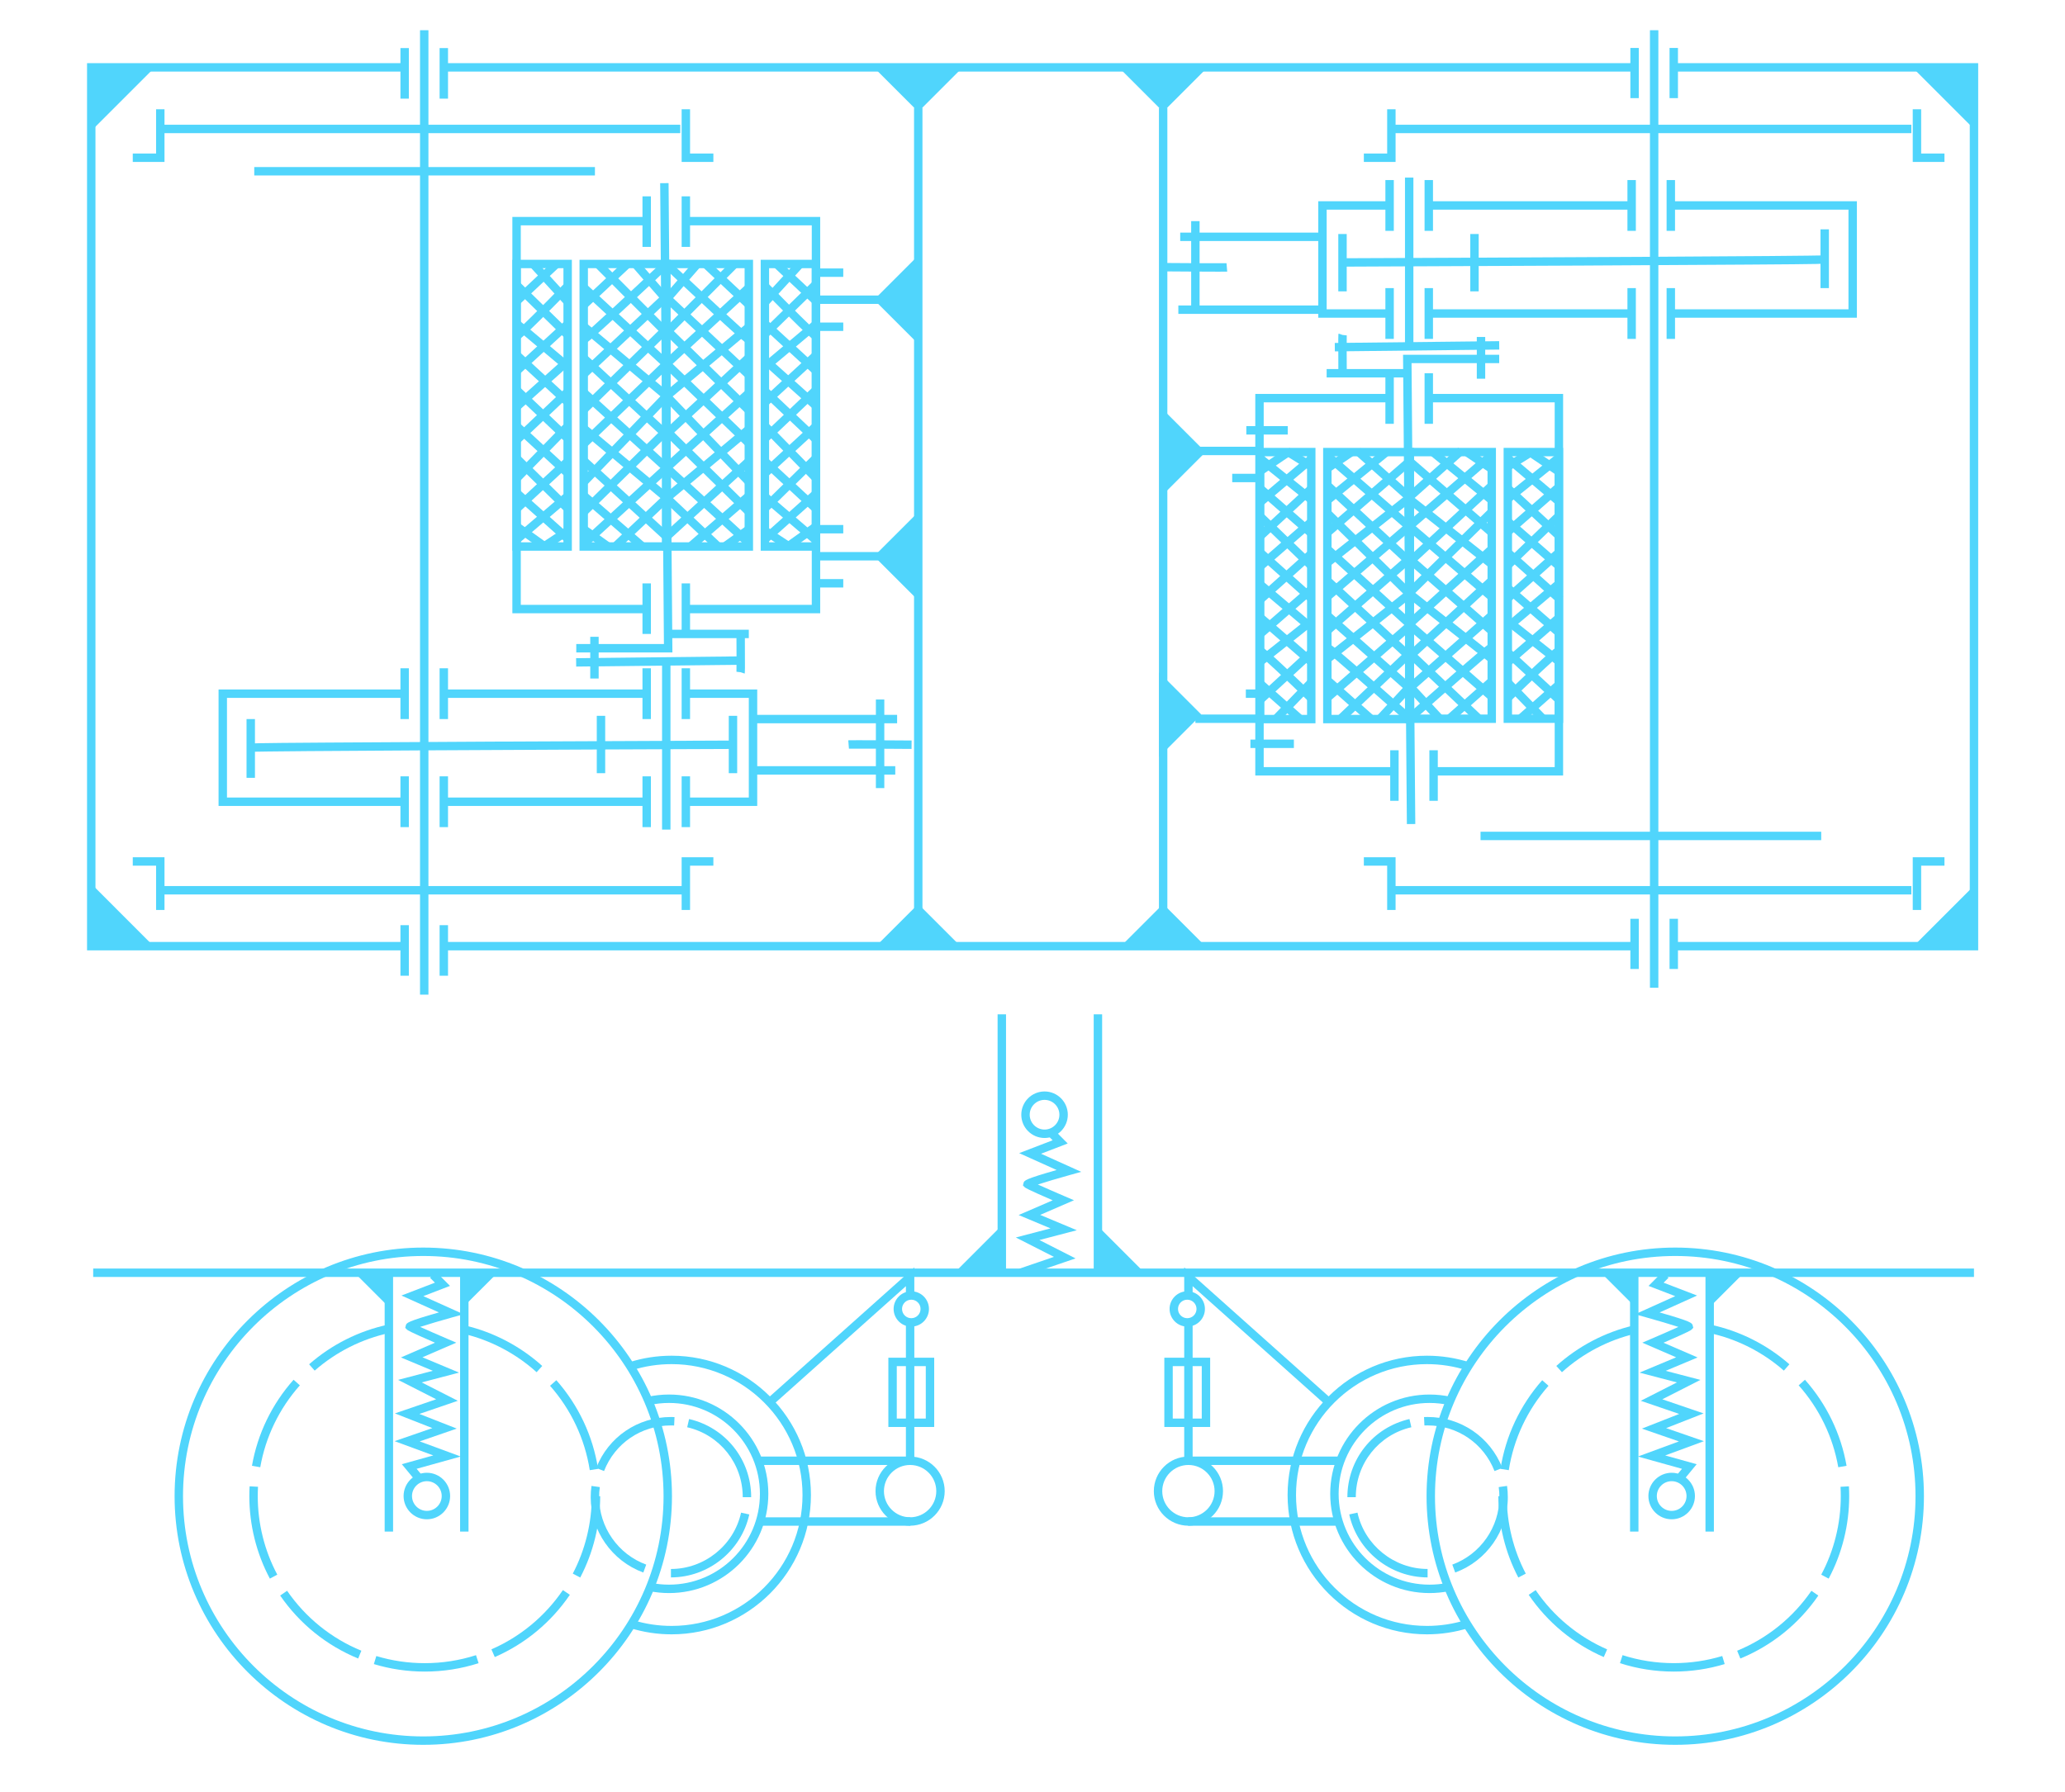 <?xml version="1.0" encoding="utf-8"?>
<!-- Generator: Adobe Illustrator 26.0.1, SVG Export Plug-In . SVG Version: 6.00 Build 0)  -->
<svg version="1.1" id="图层_1" xmlns="http://www.w3.org/2000/svg" xmlns:xlink="http://www.w3.org/1999/xlink" x="0px" y="0px"
	 viewBox="0 0 981.66 851.97" style="enable-background:new 0 0 981.66 851.97;" xml:space="preserve">
<style type="text/css">
	.st0{fill:#50D5FC;}
	.st1{fill:#50D5FC;stroke:#000000;stroke-width:4;stroke-miterlimit:10;}
</style>
<g>
	<g>
		<g>
			<rect x="190.36" y="22.86" class="st0" width="4" height="24.04"/>
		</g>
		<g>
			<rect x="199.67" y="14.37" class="st0" width="4" height="458.57"/>
		</g>
		<g>
			<rect x="208.98" y="22.86" class="st0" width="4" height="24.04"/>
		</g>
		<g>
			<rect x="190.36" y="439.91" class="st0" width="4" height="24.04"/>
		</g>
		<g>
			<rect x="208.98" y="439.91" class="st0" width="4" height="24.04"/>
		</g>
	</g>
	<g>
		<g>
			<rect x="77.3" y="59.31" class="st0" width="246.08" height="4"/>
		</g>
		<g>
			<polygon class="st0" points="78.2,77 63.12,77 63.12,73 74.2,73 74.2,51.95 78.2,51.95 			"/>
		</g>
		<g>
			<polygon class="st0" points="339.12,77 324.04,77 324.04,51.95 328.04,51.95 328.04,73 339.12,73 			"/>
		</g>
	</g>
	<g>
		<g>
			<rect x="77.3" y="421.31" class="st0" width="247.91" height="4"/>
		</g>
		<g>
			<polygon class="st0" points="78.2,432.68 74.2,432.68 74.2,411.62 63.12,411.62 63.12,407.62 78.2,407.62 			"/>
		</g>
		<g>
			<polygon class="st0" points="328.04,432.68 324.04,432.68 324.04,407.62 339.12,407.62 339.12,411.62 328.04,411.62 			"/>
		</g>
	</g>
	<g>
		<g>
			<polygon class="st0" points="72.81,32.8 44.3,32.8 44.3,61.31 			"/>
		</g>
		<g>
			<polygon class="st0" points="416.35,32.99 436.52,53.15 456.68,32.99 			"/>
		</g>
		<g>
			<polygon class="st0" points="435.67,122.34 415.5,142.51 435.67,162.67 			"/>
		</g>
		<g>
			<polygon class="st0" points="435.67,244.33 415.5,264.49 435.67,284.65 			"/>
		</g>
		<g>
			<polygon class="st0" points="416.35,449.99 436.52,429.83 456.68,449.99 			"/>
		</g>
		<g>
			<polygon class="st0" points="909.87,32.8 938.39,32.8 938.39,61.31 			"/>
		</g>
		<g>
			<polygon class="st0" points="72.81,449.67 44.3,449.67 44.3,421.15 			"/>
		</g>
		<g>
			<polygon class="st0" points="909.87,449.67 938.39,449.67 938.39,421.15 			"/>
		</g>
		<g>
			<g>
				<rect x="210.98" y="447.89" class="st0" width="566.06" height="4"/>
			</g>
			<g>
				<rect x="210.98" y="30.03" class="st0" width="566.06" height="4"/>
			</g>
			<g>
				<polygon class="st0" points="192.36,451.89 41.38,451.89 41.38,30.03 192.36,30.03 192.36,34.03 45.38,34.03 45.38,447.89 
					192.36,447.89 				"/>
			</g>
			<g>
				<polygon class="st0" points="940.39,451.89 795.67,451.89 795.67,447.89 936.39,447.89 936.39,34.03 795.67,34.03 795.67,30.03 
					940.39,30.03 				"/>
			</g>
		</g>
		<g>
			<g>
				<rect x="775.04" y="22.8" class="st0" width="4" height="23.86"/>
			</g>
			<g>
				<rect x="784.35" y="14.37" class="st0" width="4" height="455.3"/>
			</g>
			<g>
				<rect x="793.67" y="22.8" class="st0" width="4" height="23.86"/>
			</g>
			<g>
				<rect x="775.04" y="436.88" class="st0" width="4" height="23.86"/>
			</g>
			<g>
				<rect x="793.67" y="436.88" class="st0" width="4" height="23.86"/>
			</g>
		</g>
		<g>
			<g>
				<rect x="662.54" y="59.31" class="st0" width="246.08" height="4"/>
			</g>
			<g>
				<polygon class="st0" points="663.43,77 648.35,77 648.35,73 659.43,73 659.43,51.95 663.43,51.95 				"/>
			</g>
			<g>
				<polygon class="st0" points="924.36,77 909.28,77 909.28,51.95 913.28,51.95 913.28,73 924.36,73 				"/>
			</g>
		</g>
		<g>
			<g>
				<rect x="662.54" y="421.31" class="st0" width="246.08" height="4"/>
			</g>
			<g>
				<polygon class="st0" points="663.43,432.68 659.43,432.68 659.43,411.62 648.35,411.62 648.35,407.62 663.43,407.62 				"/>
			</g>
			<g>
				<polygon class="st0" points="913.28,432.68 909.28,432.68 909.28,407.62 924.36,407.62 924.36,411.62 913.28,411.62 				"/>
			</g>
		</g>
		<g>
			<rect x="416.38" y="332.61" class="st0" width="4" height="42.12"/>
		</g>
		<g>
			<line class="st0" x1="436.52" y1="51.23" x2="436.52" y2="432.48"/>
			<rect x="434.52" y="51.23" class="st0" width="4" height="381.26"/>
		</g>
		<g>
			<polygon class="st0" points="532.78,32.99 552.94,53.15 573.1,32.99 			"/>
		</g>
		<g>
			<polygon class="st0" points="552.94,194.79 573.1,214.96 552.94,235.12 			"/>
		</g>
		<g>
			<polygon class="st0" points="550.97,319.64 571.13,339.8 550.97,359.97 			"/>
		</g>
		<g>
			<polygon class="st0" points="532.78,449.99 552.94,429.83 573.1,449.99 			"/>
		</g>
		<g>
			<line class="st0" x1="552.94" y1="51.23" x2="552.94" y2="432.48"/>
			<rect x="550.94" y="51.23" class="st0" width="4" height="381.26"/>
		</g>
		<g>
			<g>
				<rect x="305.42" y="93.36" class="st0" width="4" height="24.03"/>
			</g>
			<g>
				<rect x="324.04" y="93.36" class="st0" width="4" height="24.03"/>
			</g>
			<g>
				<rect x="305.42" y="277.4" class="st0" width="4" height="24.03"/>
			</g>
			<g>
				<rect x="324.04" y="277.4" class="st0" width="4" height="24.03"/>
			</g>
			<g>
				<rect x="190.36" y="369.14" class="st0" width="4" height="24.15"/>
			</g>
			<g>
				<rect x="208.98" y="369.14" class="st0" width="4" height="24.15"/>
			</g>
			<g>
				<rect x="190.36" y="317.76" class="st0" width="4" height="24.15"/>
			</g>
			<g>
				<rect x="208.98" y="317.76" class="st0" width="4" height="24.15"/>
			</g>
			<g>
				<rect x="305.42" y="369.14" class="st0" width="4" height="24.15"/>
			</g>
			<g>
				<rect x="324.04" y="369.14" class="st0" width="4" height="24.15"/>
			</g>
			<g>
				<rect x="305.42" y="317.76" class="st0" width="4" height="24.15"/>
			</g>
			<g>
				<rect x="324.04" y="317.76" class="st0" width="4" height="24.15"/>
			</g>
			<g>
				<rect x="120.87" y="79.43" class="st0" width="161.95" height="4"/>
			</g>
			<g>
				<g>
					<rect x="210.98" y="379.22" class="st0" width="96.44" height="4"/>
				</g>
				<g>
					<rect x="210.98" y="327.84" class="st0" width="96.44" height="4"/>
				</g>
				<g>
					<polygon class="st0" points="359.97,383.22 326.04,383.22 326.04,379.22 355.97,379.22 355.97,331.84 326.04,331.84 
						326.04,327.84 359.97,327.84 					"/>
				</g>
				<g>
					<polygon class="st0" points="192.36,383.22 103.9,383.22 103.9,327.84 192.36,327.84 192.36,331.84 107.9,331.84 107.9,379.22 
						192.36,379.22 					"/>
				</g>
			</g>
			<g>
				<path class="st0" d="M119.5,357.5l-0.18-1.83l-1.35-1.71c0.77-0.61,0.77-0.61,37.33-0.87c19.04-0.14,45.54-0.29,78.77-0.46
					c57.23-0.29,114.37-0.51,114.37-0.51l0.02,4C271.06,356.41,123.62,357.09,119.5,357.5z"/>
			</g>
			<g>
				<rect x="117.2" y="341.91" class="st0" width="4" height="27.94"/>
			</g>
			<g>
				<rect x="283.7" y="340.37" class="st0" width="4" height="27.27"/>
			</g>
			<g>
				<rect x="346.44" y="340.37" class="st0" width="4" height="27.27"/>
			</g>
			<g>
				<rect x="357.97" y="339.91" class="st0" width="68.5" height="4"/>
			</g>
			<g>
				<rect x="357.97" y="364.31" class="st0" width="67.62" height="4"/>
			</g>
			<g>
				<path class="st0" d="M433.33,356.11c-11.33-0.09-28.6-0.19-29.76-0.12l-0.32-3.99c1.35-0.11,25.32,0.07,30.11,0.1L433.33,356.11
					z"/>
			</g>
			<g>
				<g>
					<polygon class="st0" points="389.9,291.6 326.04,291.6 326.04,287.6 385.9,287.6 385.9,107.15 326.04,107.15 326.04,103.15 
						389.9,103.15 					"/>
				</g>
				<g>
					<polygon class="st0" points="307.42,291.6 243.57,291.6 243.57,103.15 307.42,103.15 307.42,107.15 247.57,107.15 
						247.57,287.6 307.42,287.6 					"/>
				</g>
			</g>
			<g>
				<rect x="387.9" y="127.65" class="st0" width="12.97" height="4"/>
			</g>
			<g>
				<rect x="387.9" y="153.36" class="st0" width="12.97" height="4"/>
			</g>
			<g>
				<rect x="387.9" y="140.51" class="st0" width="30.48" height="4"/>
			</g>
			<g>
				<rect x="387.9" y="249.63" class="st0" width="12.97" height="4"/>
			</g>
			<g>
				<rect x="387.9" y="275.35" class="st0" width="12.97" height="4"/>
			</g>
			<g>
				<rect x="387.9" y="262.49" class="st0" width="30.48" height="4"/>
			</g>
			<g>
				<g>
					<path class="st0" d="M271.85,261.86h-28.28V123.52h28.28V261.86z M247.57,257.86h20.28V127.52h-20.28V257.86z"/>
				</g>
				<g>
					<path class="st0" d="M318.73,261.86h-43.24V123.52h43.24V261.86z M279.49,257.86h35.24V127.52h-35.24V257.86z"/>
				</g>
				<g>
					
						<rect x="242.26" y="132.29" transform="matrix(0.729 -0.684 0.684 0.729 -22.794 211.005)" class="st0" width="25.62" height="4"/>
				</g>
				<g>
					<path class="st0" d="M246.63,161.52l-1.79-3.58l-0.05,0.03c1.62-0.99,13.38-12.75,23.62-23.31l2.87,2.79
						C264.63,144.3,248.91,160.38,246.63,161.52z"/>
				</g>
				<g>
					
						<rect x="241.41" y="163.1" transform="matrix(0.736 -0.677 0.677 0.736 -43.695 218.196)" class="st0" width="32.76" height="4"/>
				</g>
				<g>
					
						<rect x="241.14" y="180.5" transform="matrix(0.745 -0.667 0.667 0.745 -56.034 218.547)" class="st0" width="32.9" height="4"/>
				</g>
				<g>
					
						<rect x="241.18" y="195.58" transform="matrix(0.726 -0.688 0.688 0.726 -65.225 231.58)" class="st0" width="33.23" height="4"/>
				</g>
				<g>
					
						<rect x="240.54" y="212.89" transform="matrix(0.699 -0.715 0.715 0.699 -76.069 249.148)" class="st0" width="34.5" height="4"/>
				</g>
				<g>
					
						<rect x="241.35" y="228.36" transform="matrix(0.734 -0.68 0.68 0.734 -87.87 236.631)" class="st0" width="32.88" height="4"/>
				</g>
				<g>
					
						<rect x="241.93" y="244.33" transform="matrix(0.76 -0.649 0.649 0.76 -98.216 226.467)" class="st0" width="31.71" height="4"/>
				</g>
				<g>
					
						<rect x="257.43" y="254.15" transform="matrix(0.836 -0.549 0.549 0.836 -97.238 187.021)" class="st0" width="13.53" height="4"/>
				</g>
				<g>
					
						<rect x="259.59" y="122.31" transform="matrix(0.738 -0.675 0.675 0.738 -22.27 211.733)" class="st0" width="4" height="24.48"/>
				</g>
				<g>
					
						<rect x="255.71" y="130.29" transform="matrix(0.699 -0.715 0.715 0.699 -27.695 228.748)" class="st0" width="4" height="33.93"/>
				</g>
				<g>
					
						<rect x="255.71" y="148.35" transform="matrix(0.643 -0.766 0.766 0.643 -33.788 255.887)" class="st0" width="4" height="31.71"/>
				</g>
				<g>
					
						<rect x="255.6" y="163.27" transform="matrix(0.678 -0.735 0.735 0.678 -49.349 247.177)" class="st0" width="4" height="33.34"/>
				</g>
				<g>
					
						<rect x="255.6" y="180.01" transform="matrix(0.689 -0.725 0.725 0.689 -62.583 248.008)" class="st0" width="4" height="33.79"/>
				</g>
				<g>
					
						<rect x="255.71" y="197.24" transform="matrix(0.678 -0.735 0.735 0.678 -74.138 258.261)" class="st0" width="4" height="33.02"/>
				</g>
				<g>
					
						<rect x="255.6" y="212.5" transform="matrix(0.701 -0.713 0.713 0.701 -86.773 252.368)" class="st0" width="4" height="34.35"/>
				</g>
				<g>
					
						<rect x="255.6" y="228.79" transform="matrix(0.667 -0.745 0.745 0.667 -96.943 273.452)" class="st0" width="4" height="32.89"/>
				</g>
				<g>
					
						<rect x="250.39" y="247.04" transform="matrix(0.581 -0.814 0.814 0.581 -101.908 312.388)" class="st0" width="4" height="16.22"/>
				</g>
				<g>
					
						<rect x="274.11" y="133.04" transform="matrix(0.729 -0.684 0.684 0.729 -14.382 233.765)" class="st0" width="27.83" height="4"/>
				</g>
				<g>
					<path class="st0" d="M278.77,163.03l-1.79-3.58l-0.07,0.04c2.08-1.31,24.69-22.43,38.45-35.43l2.75,2.91
						C307.03,137.44,281.01,161.91,278.77,163.03z"/>
				</g>
				<g>
					
						<rect x="270.67" y="157.48" transform="matrix(0.729 -0.684 0.684 0.729 -28.653 246.517)" class="st0" width="53.27" height="4"/>
				</g>
				<g>
					
						<rect x="269.86" y="174.27" transform="matrix(0.715 -0.699 0.699 0.715 -38.725 257.466)" class="st0" width="53.61" height="4"/>
				</g>
				<g>
					
						<rect x="270.31" y="189.78" transform="matrix(0.72 -0.694 0.694 0.72 -49.814 260.178)" class="st0" width="54" height="4"/>
				</g>
				<g>
					
						<rect x="269.27" y="206.52" transform="matrix(0.693 -0.721 0.721 0.693 -59.041 278.452)" class="st0" width="56.08" height="4"/>
				</g>
				<g>
					
						<rect x="270.23" y="222.37" transform="matrix(0.713 -0.701 0.701 0.713 -72.121 272.57)" class="st0" width="53.24" height="4"/>
				</g>
				<g>
					
						<rect x="270.93" y="238.31" transform="matrix(0.737 -0.676 0.676 0.737 -84.221 264.302)" class="st0" width="52.75" height="4"/>
				</g>
				<g>
					
						<rect x="287.33" y="246.45" transform="matrix(0.727 -0.687 0.687 0.727 -87.489 277.035)" class="st0" width="34.06" height="4"/>
				</g>
				<g>
					
						<rect x="298.43" y="118.96" transform="matrix(0.709 -0.706 0.706 0.709 -12.72 253.32)" class="st0" width="4" height="46.21"/>
				</g>
				<g>
					
						<rect x="307.38" y="122.76" transform="matrix(0.753 -0.658 0.658 0.753 -11.743 236.586)" class="st0" width="4" height="22.37"/>
				</g>
				<g>
					
						<rect x="295.22" y="128.39" transform="matrix(0.679 -0.734 0.734 0.679 -18.41 267.817)" class="st0" width="4" height="53.17"/>
				</g>
				<g>
					
						<rect x="295.22" y="146.43" transform="matrix(0.643 -0.766 0.766 0.643 -25.592 288.895)" class="st0" width="4" height="50.97"/>
				</g>
				<g>
					
						<rect x="295.11" y="161.59" transform="matrix(0.68 -0.733 0.733 0.68 -43.012 278.151)" class="st0" width="4" height="53.52"/>
				</g>
				<g>
					
						<rect x="295.11" y="178.1" transform="matrix(0.673 -0.74 0.74 0.673 -54.176 286.742)" class="st0" width="4" height="53.05"/>
				</g>
				<g>
					
						<rect x="295.22" y="194.96" transform="matrix(0.642 -0.767 0.767 0.642 -62.595 306.746)" class="st0" width="4" height="50.9"/>
				</g>
				<g>
					
						<rect x="295.11" y="210.52" transform="matrix(0.676 -0.737 0.737 0.676 -78.498 295.738)" class="st0" width="4" height="53.26"/>
				</g>
				<g>
					
						<rect x="289.46" y="229.39" transform="matrix(0.655 -0.756 0.756 0.655 -86.732 305.852)" class="st0" width="4" height="36.96"/>
				</g>
				<g>
					
						<rect x="281.55" y="249.06" transform="matrix(0.581 -0.814 0.814 0.581 -89.512 338.081)" class="st0" width="4" height="13.81"/>
				</g>
			</g>
			<g>
				<g>
					<path class="st0" d="M389.9,261.86h-28.28V123.52h28.28V261.86z M365.62,257.86h20.28V127.52h-20.28V257.86z"/>
				</g>
				<g>
					<path class="st0" d="M357.98,261.86h-43.24V123.52h43.24V261.86z M318.73,257.86h35.24V127.52h-35.24V257.86z"/>
				</g>
				<g>
					
						<rect x="376.39" y="121.48" transform="matrix(0.685 -0.729 0.729 0.685 21.461 318.173)" class="st0" width="4" height="25.62"/>
				</g>
				<g>
					<path class="st0" d="M386.84,161.52c-2.28-1.14-18-17.22-24.65-24.08l2.87-2.79c10.24,10.56,22,22.32,23.62,23.31
						L386.84,161.52z"/>
				</g>
				<g>
					
						<rect x="373.68" y="148.72" transform="matrix(0.677 -0.736 0.736 0.677 -0.193 329.756)" class="st0" width="4" height="32.76"/>
				</g>
				<g>
					
						<rect x="373.87" y="166.05" transform="matrix(0.668 -0.745 0.745 0.668 -10.94 340.502)" class="st0" width="4" height="32.9"/>
				</g>
				<g>
					
						<rect x="373.68" y="180.97" transform="matrix(0.688 -0.726 0.726 0.688 -26.2 334.211)" class="st0" width="4" height="33.23"/>
				</g>
				<g>
					
						<rect x="373.68" y="197.64" transform="matrix(0.715 -0.699 0.699 0.715 -43.209 323.737)" class="st0" width="4" height="34.5"/>
				</g>
				<g>
					
						<rect x="373.68" y="213.92" transform="matrix(0.68 -0.733 0.733 0.68 -48.658 349.261)" class="st0" width="4" height="32.88"/>
				</g>
				<g>
					
						<rect x="373.68" y="230.48" transform="matrix(0.65 -0.76 0.76 0.65 -55.646 371.924)" class="st0" width="4" height="31.71"/>
				</g>
				<g>
					
						<rect x="367.28" y="249.39" transform="matrix(0.549 -0.836 0.836 0.549 -47.561 424.153)" class="st0" width="4" height="13.53"/>
				</g>
				<g>
					
						<rect x="359.64" y="132.55" transform="matrix(0.675 -0.738 0.738 0.675 21.671 318.269)" class="st0" width="24.48" height="4"/>
				</g>
				<g>
					
						<rect x="358.79" y="145.25" transform="matrix(0.715 -0.699 0.699 0.715 4.064 304.479)" class="st0" width="33.93" height="4"/>
				</g>
				<g>
					
						<rect x="359.91" y="162.2" transform="matrix(0.766 -0.643 0.643 0.766 -17.581 280.14)" class="st0" width="31.71" height="4"/>
				</g>
				<g>
					
						<rect x="359.2" y="177.94" transform="matrix(0.735 -0.678 0.678 0.735 -22.383 302.633)" class="st0" width="33.34" height="4"/>
				</g>
				<g>
					
						<rect x="358.97" y="194.9" transform="matrix(0.725 -0.689 0.689 0.725 -32.242 313.065)" class="st0" width="33.79" height="4"/>
				</g>
				<g>
					
						<rect x="359.25" y="211.75" transform="matrix(0.735 -0.678 0.678 0.735 -45.341 311.522)" class="st0" width="33.02" height="4"/>
				</g>
				<g>
					
						<rect x="358.7" y="227.67" transform="matrix(0.713 -0.701 0.701 0.713 -53.172 329.425)" class="st0" width="34.35" height="4"/>
				</g>
				<g>
					
						<rect x="359.43" y="243.23" transform="matrix(0.745 -0.667 0.667 0.745 -67.7 313.512)" class="st0" width="32.89" height="4"/>
				</g>
				<g>
					
						<rect x="372.96" y="253.15" transform="matrix(0.814 -0.581 0.581 0.814 -77.327 268.892)" class="st0" width="16.22" height="4"/>
				</g>
				<g>
					
						<rect x="343.44" y="121.13" transform="matrix(0.685 -0.729 0.729 0.685 10.515 294.392)" class="st0" width="4" height="27.83"/>
				</g>
				<g>
					<path class="st0" d="M354.69,163.03c-2.24-1.12-28.25-25.59-39.33-36.06l2.75-2.91c13.76,13,36.37,34.12,38.45,35.43
						L354.69,163.03z"/>
				</g>
				<g>
					
						<rect x="334.16" y="132.84" transform="matrix(0.684 -0.729 0.729 0.684 -10.138 295.551)" class="st0" width="4" height="53.27"/>
				</g>
				<g>
					
						<rect x="334.81" y="149.46" transform="matrix(0.699 -0.715 0.715 0.699 -24.659 293.955)" class="st0" width="4" height="53.61"/>
				</g>
				<g>
					
						<rect x="334.16" y="164.78" transform="matrix(0.694 -0.72 0.72 0.694 -35.275 300.498)" class="st0" width="4" height="54"/>
				</g>
				<g>
					
						<rect x="334.16" y="180.48" transform="matrix(0.721 -0.693 0.693 0.721 -50.718 291.053)" class="st0" width="4" height="56.08"/>
				</g>
				<g>
					
						<rect x="334.61" y="197.75" transform="matrix(0.701 -0.713 0.713 0.701 -59.412 306.936)" class="st0" width="4" height="53.24"/>
				</g>
				<g>
					
						<rect x="334.16" y="213.93" transform="matrix(0.676 -0.737 0.737 0.676 -68.206 325.394)" class="st0" width="4" height="52.75"/>
				</g>
				<g>
					
						<rect x="327.11" y="231.42" transform="matrix(0.687 -0.727 0.727 0.687 -77.52 316.955)" class="st0" width="4" height="34.06"/>
				</g>
				<g>
					
						<rect x="309.93" y="140.06" transform="matrix(0.705 -0.709 0.709 0.705 -2.585 277.91)" class="st0" width="46.21" height="4"/>
				</g>
				<g>
					
						<rect x="312.91" y="131.94" transform="matrix(0.658 -0.753 0.753 0.658 10.004 289.904)" class="st0" width="22.37" height="4"/>
				</g>
				<g>
					
						<rect x="309.66" y="152.97" transform="matrix(0.734 -0.679 0.679 0.734 -15.795 269.623)" class="st0" width="53.17" height="4"/>
				</g>
				<g>
					
						<rect x="310.76" y="169.91" transform="matrix(0.766 -0.643 0.643 0.766 -31.795 256.531)" class="st0" width="50.96" height="4"/>
				</g>
				<g>
					
						<rect x="309.6" y="186.34" transform="matrix(0.733 -0.68 0.68 0.733 -38.339 278.97)" class="st0" width="53.52" height="4"/>
				</g>
				<g>
					
						<rect x="309.83" y="202.62" transform="matrix(0.74 -0.673 0.673 0.74 -50.153 279.573)" class="st0" width="53.05" height="4"/>
				</g>
				<g>
					
						<rect x="310.79" y="218.41" transform="matrix(0.767 -0.642 0.642 0.767 -63.053 267.344)" class="st0" width="50.9" height="4"/>
				</g>
				<g>
					
						<rect x="309.73" y="235.15" transform="matrix(0.737 -0.676 0.676 0.737 -71.805 289.874)" class="st0" width="53.26" height="4"/>
				</g>
				<g>
					
						<rect x="323.53" y="245.87" transform="matrix(0.756 -0.655 0.655 0.756 -78.792 284.457)" class="st0" width="36.96" height="4"/>
				</g>
				<g>
					
						<rect x="343.01" y="253.97" transform="matrix(0.814 -0.581 0.581 0.814 -83.598 250.938)" class="st0" width="13.81" height="4"/>
				</g>
			</g>
			<g>
				<rect x="318.06" y="299.43" class="st0" width="37.91" height="4"/>
			</g>
			<g>
				<path class="st0" d="M353.99,320.28l-1.9-0.64l-1.99-0.22c0.07-0.91,0.03-11.51-0.01-17.98l4-0.03
					C354.21,319.63,354.12,319.87,353.99,320.28z"/>
			</g>
			<g>
				
					<rect x="273.94" y="312.43" transform="matrix(1 -0.011 0.011 1 -3.511 3.535)" class="st0" width="78.15" height="4"/>
			</g>
			<g>
				<polygon class="st0" points="319.65,310.22 273.95,310.22 273.95,306.22 315.62,306.22 313.83,87.1 317.83,87.07 				"/>
			</g>
			<g>
				<rect x="280.59" y="302.79" class="st0" width="4" height="19.84"/>
			</g>
			<g>
				<rect x="314.73" y="314.88" class="st0" width="4" height="79.59"/>
			</g>
		</g>
		<g>
			<rect x="679.5" y="356.74" class="st0" width="4" height="24.04"/>
		</g>
		<g>
			<rect x="660.88" y="356.74" class="st0" width="4" height="24.04"/>
		</g>
		<g>
			<rect x="677.21" y="177.48" class="st0" width="4" height="24.04"/>
		</g>
		<g>
			<rect x="658.59" y="177.48" class="st0" width="4" height="24.04"/>
		</g>
		<g>
			<rect x="792.27" y="85.62" class="st0" width="4" height="24.15"/>
		</g>
		<g>
			<rect x="773.65" y="85.62" class="st0" width="4" height="24.15"/>
		</g>
		<g>
			<rect x="792.27" y="136.99" class="st0" width="4" height="24.15"/>
		</g>
		<g>
			<rect x="773.65" y="136.99" class="st0" width="4" height="24.15"/>
		</g>
		<g>
			<rect x="677.21" y="85.62" class="st0" width="4" height="24.15"/>
		</g>
		<g>
			<rect x="658.59" y="85.62" class="st0" width="4" height="24.15"/>
		</g>
		<g>
			<rect x="677.21" y="136.99" class="st0" width="4" height="24.15"/>
		</g>
		<g>
			<rect x="658.59" y="136.99" class="st0" width="4" height="24.15"/>
		</g>
		<g>
			<rect x="703.82" y="395.48" class="st0" width="161.95" height="4"/>
		</g>
		<g>
			<g>
				<rect x="679.21" y="95.69" class="st0" width="96.44" height="4"/>
			</g>
			<g>
				<rect x="679.21" y="147.07" class="st0" width="96.44" height="4"/>
			</g>
			<g>
				<polygon class="st0" points="660.59,151.07 626.67,151.07 626.67,95.69 660.59,95.69 660.59,99.69 630.67,99.69 630.67,147.07 
					660.59,147.07 				"/>
			</g>
			<g>
				<polygon class="st0" points="882.73,151.07 794.27,151.07 794.27,147.07 878.73,147.07 878.73,99.69 794.27,99.69 794.27,95.69 
					882.73,95.69 				"/>
			</g>
		</g>
		<g>
			<path class="st0" d="M638.21,126.79l-0.02-4c77.39-0.3,224.83-0.98,228.95-1.39l0.18,1.83l1.35,1.71
				c-0.77,0.61-0.77,0.61-37.33,0.87c-19.04,0.14-45.54,0.29-78.77,0.46C695.35,126.57,638.21,126.79,638.21,126.79z"/>
		</g>
		<g>
			<rect x="865.43" y="109.05" class="st0" width="4" height="27.94"/>
		</g>
		<g>
			<rect x="698.94" y="111.27" class="st0" width="4" height="27.27"/>
		</g>
		<g>
			<rect x="636.2" y="111.27" class="st0" width="4" height="27.27"/>
		</g>
		<g>
			<rect x="560.16" y="145.25" class="st0" width="68.5" height="4"/>
		</g>
		<g>
			<rect x="561.05" y="110.6" class="st0" width="67.62" height="4"/>
		</g>
		<g>
			<path class="st0" d="M579.3,129.18c-7.37,0-22.35-0.11-26.03-0.14l0.03-4c11.33,0.09,28.61,0.19,29.76,0.12l0.32,3.99
				C583.07,129.17,581.53,129.18,579.3,129.18z"/>
		</g>
		<g>
			<g>
				<polygon class="st0" points="662.35,368.75 596.74,368.75 596.74,187.31 660.59,187.31 660.59,191.31 600.74,191.31 
					600.74,364.75 662.35,364.75 				"/>
			</g>
			<g>
				<polygon class="st0" points="743.07,368.75 681.5,368.75 681.5,364.75 739.07,364.75 739.07,191.31 679.21,191.31 
					679.21,187.31 743.07,187.31 				"/>
			</g>
		</g>
		<g>
			<rect x="594.42" y="351.67" class="st0" width="20.67" height="4"/>
		</g>
		<g>
			<rect x="592.25" y="327.83" class="st0" width="7.65" height="4"/>
		</g>
		<g>
			<rect x="568.26" y="339.75" class="st0" width="30.48" height="4"/>
		</g>
		<g>
			<rect x="585.77" y="225.28" class="st0" width="12.97" height="4"/>
		</g>
		<g>
			<rect x="592.48" y="202.62" class="st0" width="19.69" height="4"/>
		</g>
		<g>
			<rect x="568.26" y="212.42" class="st0" width="30.48" height="4"/>
		</g>
		<g>
			<g>
				<path class="st0" d="M743.07,343.75h-28.28V212.96h28.28V343.75z M718.79,339.75h20.28V216.96h-20.28V339.75z"/>
			</g>
			<g>
				<path class="st0" d="M711.14,343.75H667.9V212.96h43.24V343.75z M671.9,339.75h35.24V216.96H671.9V339.75z"/>
			</g>
			<g>
				
					<rect x="719.08" y="331.47" transform="matrix(0.749 -0.663 0.663 0.749 -37.165 568.946)" class="st0" width="24.96" height="4"/>
			</g>
			<g>
				<path class="st0" d="M718.18,333.25l-2.79-2.87c6.65-6.47,22.38-21.65,24.65-22.72l1.71,3.62l0.05-0.02
					C740.19,312.18,728.43,323.28,718.18,333.25z"/>
			</g>
			<g>
				
					<rect x="712.88" y="302.4" transform="matrix(0.755 -0.656 0.656 0.755 -21.007 552.577)" class="st0" width="31.93" height="4"/>
			</g>
			<g>
				
					<rect x="712.99" y="285.97" transform="matrix(0.763 -0.646 0.646 0.763 -13.468 539.183)" class="st0" width="32.09" height="4"/>
			</g>
			<g>
				
					<rect x="712.67" y="271.74" transform="matrix(0.745 -0.667 0.667 0.745 3.217 555.894)" class="st0" width="32.36" height="4"/>
			</g>
			<g>
				
					<rect x="712.09" y="255.4" transform="matrix(0.719 -0.695 0.695 0.719 25.814 578.674)" class="st0" width="33.52" height="4"/>
			</g>
			<g>
				
					<rect x="712.83" y="240.81" transform="matrix(0.752 -0.659 0.659 0.752 20.513 540.186)" class="st0" width="32.03" height="4"/>
			</g>
			<g>
				
					<rect x="713.36" y="225.73" transform="matrix(0.778 -0.628 0.628 0.778 18.6 508.135)" class="st0" width="30.97" height="4"/>
			</g>
			<g>
				
					<rect x="715.79" y="216.46" transform="matrix(0.85 -0.527 0.527 0.85 -6.714 413.348)" class="st0" width="13.3" height="4"/>
			</g>
			<g>
				
					<rect x="723.05" y="321.36" transform="matrix(0.718 -0.696 0.696 0.718 -27.586 598.323)" class="st0" width="4" height="23.74"/>
			</g>
			<g>
				
					<rect x="726.93" y="304.73" transform="matrix(0.678 -0.735 0.735 0.678 -1.29 639.537)" class="st0" width="4" height="33.01"/>
			</g>
			<g>
				
					<rect x="726.93" y="289.75" transform="matrix(0.621 -0.784 0.784 0.621 36.858 686.747)" class="st0" width="4" height="30.98"/>
			</g>
			<g>
				
					<rect x="727.04" y="274.14" transform="matrix(0.657 -0.754 0.754 0.657 31.199 649.329)" class="st0" width="4" height="32.49"/>
			</g>
			<g>
				
					<rect x="727.04" y="257.93" transform="matrix(0.668 -0.745 0.745 0.668 38.03 633.947)" class="st0" width="4" height="32.9"/>
			</g>
			<g>
				
					<rect x="726.93" y="242.39" transform="matrix(0.657 -0.754 0.754 0.657 55.36 638.548)" class="st0" width="4" height="32.19"/>
			</g>
			<g>
				
					<rect x="727.04" y="226.74" transform="matrix(0.68 -0.733 0.733 0.68 54.723 612.322)" class="st0" width="4" height="33.42"/>
			</g>
			<g>
				
					<rect x="727.04" y="212.73" transform="matrix(0.646 -0.764 0.764 0.646 83.625 637.756)" class="st0" width="4" height="32.08"/>
			</g>
			<g>
				
					<rect x="732.24" y="211.44" transform="matrix(0.559 -0.829 0.829 0.559 142.096 705.832)" class="st0" width="4" height="15.92"/>
			</g>
			<g>
				
					<rect x="685.06" y="330.76" transform="matrix(0.749 -0.663 0.663 0.749 -44.977 546.918)" class="st0" width="27.11" height="4"/>
			</g>
			<g>
				<path class="st0" d="M671.23,343.24l-2.66-2.99c11.08-9.88,37.09-32.97,39.33-34.03l1.71,3.62l0.07-0.04
					C707.61,311.04,685,330.97,671.23,343.24z"/>
			</g>
			<g>
				
					<rect x="663.38" y="307.7" transform="matrix(0.749 -0.663 0.663 0.749 -32.019 534.964)" class="st0" width="51.89" height="4"/>
			</g>
			<g>
				
					<rect x="663.9" y="291.86" transform="matrix(0.735 -0.678 0.678 0.735 -16.449 545.614)" class="st0" width="52.16" height="4"/>
			</g>
			<g>
				
					<rect x="663.05" y="277.21" transform="matrix(0.739 -0.673 0.673 0.739 -8.307 536.97)" class="st0" width="52.55" height="4"/>
			</g>
			<g>
				
					<rect x="662.1" y="261.41" transform="matrix(0.713 -0.701 0.701 0.713 12.963 558.52)" class="st0" width="54.47" height="4"/>
			</g>
			<g>
				
					<rect x="663.88" y="246.45" transform="matrix(0.733 -0.68 0.68 0.733 15.276 535.802)" class="st0" width="51.79" height="4"/>
			</g>
			<g>
				
					<rect x="663.62" y="231.41" transform="matrix(0.756 -0.655 0.655 0.756 15.479 508.339)" class="st0" width="51.41" height="4"/>
			</g>
			<g>
				
					<rect x="665.69" y="223.73" transform="matrix(0.746 -0.666 0.666 0.746 22.867 511.448)" class="st0" width="33.17" height="4"/>
			</g>
			<g>
				
					<rect x="684.2" y="303.67" transform="matrix(0.688 -0.726 0.726 0.688 -22.605 599.687)" class="st0" width="4" height="44.92"/>
			</g>
			<g>
				
					<rect x="675.26" y="322.97" transform="matrix(0.734 -0.679 0.679 0.734 -46.523 548.841)" class="st0" width="4" height="21.67"/>
			</g>
			<g>
				
					<rect x="687.41" y="288.05" transform="matrix(0.658 -0.753 0.753 0.658 -0.598 626.59)" class="st0" width="4" height="51.81"/>
			</g>
			<g>
				
					<rect x="687.41" y="273.07" transform="matrix(0.621 -0.784 0.784 0.621 27.597 653.034)" class="st0" width="4" height="49.8"/>
			</g>
			<g>
				
					<rect x="687.52" y="256.38" transform="matrix(0.659 -0.752 0.752 0.659 22.875 615.328)" class="st0" width="4" height="52.15"/>
			</g>
			<g>
				
					<rect x="687.52" y="241.23" transform="matrix(0.651 -0.759 0.759 0.651 37.747 616.332)" class="st0" width="4" height="51.72"/>
			</g>
			<g>
				
					<rect x="687.41" y="227.32" transform="matrix(0.62 -0.784 0.784 0.62 64.042 636.644)" class="st0" width="4" height="49.74"/>
			</g>
			<g>
				
					<rect x="687.52" y="210.44" transform="matrix(0.655 -0.756 0.756 0.655 59.438 602.889)" class="st0" width="4" height="51.91"/>
			</g>
			<g>
				
					<rect x="693.18" y="208.23" transform="matrix(0.633 -0.774 0.774 0.633 79.96 621.216)" class="st0" width="4" height="36.09"/>
			</g>
			<g>
				
					<rect x="701.08" y="211.86" transform="matrix(0.559 -0.829 0.829 0.559 128.984 679.656)" class="st0" width="4" height="13.55"/>
			</g>
		</g>
		<g>
			<g>
				<path class="st0" d="M625.35,343.91h-28.28V212.96h28.28V343.91z M601.07,339.91h20.28V216.96h-20.28V339.91z"/>
			</g>
			<g>
				<path class="st0" d="M672.23,343.91h-43.24V212.96h43.24V343.91z M632.99,339.91h35.24V216.96h-35.24V339.91z"/>
			</g>
			<g>
				
					<rect x="606.58" y="321.14" transform="matrix(0.664 -0.748 0.748 0.664 -44.912 567.346)" class="st0" width="4" height="24.97"/>
			</g>
			<g>
				<path class="st0" d="M621.95,333.4c-10.24-9.98-22-21.09-23.62-22.03l1.76-3.59c2.27,1.08,18,16.27,24.65,22.75L621.95,333.4z"
					/>
			</g>
			<g>
				
					<rect x="609.29" y="288.54" transform="matrix(0.656 -0.755 0.755 0.656 -19.613 565.979)" class="st0" width="4" height="31.95"/>
			</g>
			<g>
				
					<rect x="609.1" y="272.01" transform="matrix(0.646 -0.763 0.763 0.646 -3.744 568.049)" class="st0" width="4" height="32.11"/>
			</g>
			<g>
				
					<rect x="609.29" y="257.63" transform="matrix(0.667 -0.745 0.745 0.667 -0.591 546.304)" class="st0" width="4" height="32.37"/>
			</g>
			<g>
				
					<rect x="609.29" y="240.68" transform="matrix(0.695 -0.719 0.719 0.695 1.258 517.877)" class="st0" width="4" height="33.54"/>
			</g>
			<g>
				
					<rect x="609.29" y="226.81" transform="matrix(0.659 -0.752 0.752 0.659 25.831 542.649)" class="st0" width="4" height="32.05"/>
			</g>
			<g>
				
					<rect x="609.29" y="212.25" transform="matrix(0.628 -0.778 0.778 0.628 50.073 560.28)" class="st0" width="4" height="30.99"/>
			</g>
			<g>
				
					<rect x="615.69" y="211.81" transform="matrix(0.527 -0.85 0.85 0.527 106.319 628.064)" class="st0" width="4" height="13.31"/>
			</g>
			<g>
				
					<rect x="603.21" y="331.38" transform="matrix(0.695 -0.719 0.719 0.695 -52.185 543.664)" class="st0" width="23.75" height="4"/>
			</g>
			<g>
				
					<rect x="594.69" y="319.38" transform="matrix(0.735 -0.678 0.678 0.735 -55.908 499.743)" class="st0" width="33.03" height="4"/>
			</g>
			<g>
				
					<rect x="595.71" y="303.36" transform="matrix(0.783 -0.622 0.622 0.783 -57.373 446.133)" class="st0" width="31" height="4"/>
			</g>
			<g>
				
					<rect x="594.84" y="288.48" transform="matrix(0.754 -0.657 0.657 0.754 -40.362 473.295)" class="st0" width="32.51" height="4"/>
			</g>
			<g>
				
					<rect x="594.64" y="272.46" transform="matrix(0.744 -0.668 0.668 0.744 -26.996 478.424)" class="st0" width="32.92" height="4"/>
			</g>
			<g>
				
					<rect x="595.11" y="256.53" transform="matrix(0.754 -0.657 0.657 0.754 -19.4 465.293)" class="st0" width="32.2" height="4"/>
			</g>
			<g>
				
					<rect x="594.38" y="241.49" transform="matrix(0.733 -0.681 0.681 0.733 -2.296 481.135)" class="st0" width="33.44" height="4"/>
			</g>
			<g>
				
					<rect x="595.05" y="226.79" transform="matrix(0.763 -0.646 0.646 0.763 -3.15 448.973)" class="st0" width="32.1" height="4"/>
			</g>
			<g>
				
					<rect x="597.93" y="217.41" transform="matrix(0.829 -0.559 0.559 0.829 -19.128 376.243)" class="st0" width="15.92" height="4"/>
			</g>
			<g>
				
					<rect x="639.52" y="319.35" transform="matrix(0.664 -0.748 0.748 0.664 -33.303 591.737)" class="st0" width="4" height="27.13"/>
			</g>
			<g>
				<path class="st0" d="M668.9,343.41c-13.77-12.29-36.38-32.25-38.45-33.48l1.78-3.58c2.24,1.06,28.25,24.18,39.33,34.08
					L668.9,343.41z"/>
			</g>
			<g>
				
					<rect x="648.81" y="283.86" transform="matrix(0.663 -0.748 0.748 0.663 -12.74 591.323)" class="st0" width="4" height="51.92"/>
			</g>
			<g>
				
					<rect x="648.16" y="267.86" transform="matrix(0.678 -0.735 0.735 0.678 -6.892 572.169)" class="st0" width="4" height="52.19"/>
			</g>
			<g>
				
					<rect x="648.81" y="253" transform="matrix(0.674 -0.739 0.739 0.674 5.905 571.97)" class="st0" width="4" height="52.59"/>
			</g>
			<g>
				
					<rect x="648.81" y="236.22" transform="matrix(0.701 -0.713 0.713 0.701 6.601 542.7)" class="st0" width="4" height="54.5"/>
			</g>
			<g>
				
					<rect x="648.36" y="222.58" transform="matrix(0.681 -0.732 0.732 0.681 25.512 555.553)" class="st0" width="4" height="51.82"/>
			</g>
			<g>
				
					<rect x="648.81" y="207.72" transform="matrix(0.655 -0.755 0.755 0.655 47.968 572.007)" class="st0" width="4" height="51.44"/>
			</g>
			<g>
				
					<rect x="655.86" y="209.15" transform="matrix(0.666 -0.746 0.746 0.666 51.252 565.99)" class="st0" width="4" height="33.19"/>
			</g>
			<g>
				
					<rect x="631.46" y="324.28" transform="matrix(0.725 -0.689 0.689 0.725 -44.947 539.939)" class="st0" width="44.95" height="4"/>
			</g>
			<g>
				
					<rect x="652.04" y="331.95" transform="matrix(0.679 -0.734 0.734 0.679 -32.288 594.102)" class="st0" width="21.68" height="4"/>
			</g>
			<g>
				
					<rect x="624.8" y="312.08" transform="matrix(0.753 -0.658 0.658 0.753 -45.845 506.12)" class="st0" width="51.84" height="4"/>
			</g>
			<g>
				
					<rect x="625.81" y="296.07" transform="matrix(0.783 -0.622 0.622 0.783 -44.281 469.12)" class="st0" width="49.82" height="4"/>
			</g>
			<g>
				
					<rect x="624.53" y="280.54" transform="matrix(0.752 -0.659 0.659 0.752 -24.881 498.961)" class="st0" width="52.18" height="4"/>
			</g>
			<g>
				
					<rect x="624.74" y="265.16" transform="matrix(0.758 -0.652 0.652 0.758 -16.918 488.685)" class="st0" width="51.75" height="4"/>
			</g>
			<g>
				
					<rect x="625.84" y="250.24" transform="matrix(0.784 -0.621 0.621 0.784 -16.073 458.273)" class="st0" width="49.76" height="4"/>
			</g>
			<g>
				
					<rect x="624.64" y="234.42" transform="matrix(0.755 -0.655 0.655 0.755 4.227 484.17)" class="st0" width="51.94" height="4"/>
			</g>
			<g>
				
					<rect x="626.91" y="224.29" transform="matrix(0.774 -0.633 0.633 0.774 2.51 459.608)" class="st0" width="36.1" height="4"/>
			</g>
			<g>
				
					<rect x="630.28" y="216.64" transform="matrix(0.829 -0.559 0.559 0.829 -13.373 393.533)" class="st0" width="13.55" height="4"/>
			</g>
		</g>
		<g>
			<rect x="630.66" y="175.48" class="st0" width="37.91" height="4"/>
		</g>
		<g>
			<path class="st0" d="M636.23,177.49c-0.11-18.21-0.03-18.45,0.1-18.86l1.9,0.63l1.99,0.22c-0.07,0.91-0.03,11.51,0.01,17.98
				L636.23,177.49z"/>
		</g>
		<g>
			
				<rect x="634.54" y="162.48" transform="matrix(1 -0.011 0.011 1 -1.805 7.575)" class="st0" width="78.15" height="4"/>
		</g>
		<g>
			<polygon class="st0" points="668.8,391.84 666.98,168.68 712.69,168.68 712.69,172.68 671.02,172.68 672.8,391.81 			"/>
		</g>
		<g>
			<rect x="702.04" y="160.23" class="st0" width="4" height="19.84"/>
		</g>
		<g>
			<rect x="667.9" y="84.44" class="st0" width="4" height="79.59"/>
		</g>
		<g>
			<rect x="566.26" y="105.15" class="st0" width="4" height="43.92"/>
		</g>
		<g>
			<rect x="44.3" y="603.18" class="st0" width="894.09" height="4"/>
		</g>
		<g>
			<path class="st1" d="M-81.65,439.91"/>
		</g>
		<g>
			<polygon class="st0" points="454.52,604.4 475.72,604.4 475.72,583.19 			"/>
		</g>
		<g>
			<polygon class="st0" points="543.31,604.4 521.93,604.4 521.93,583.01 			"/>
		</g>
		<g>
			<rect x="474.24" y="482.3" class="st0" width="4" height="123.07"/>
		</g>
		<g>
			<rect x="519.93" y="482.3" class="st0" width="4" height="123.07"/>
		</g>
		<g>
			<path class="st0" d="M485.74,607.08l-1.29-3.79l16.56-5.66l-18.11-9.22l16.51-4.32l-15.17-6.35l16.19-7.01
				c-12.51-5.42-13.05-5.96-13.33-6.24l-0.81-0.81l0.28-1.16c0.31-1.19,0.48-1.84,15.74-6.19l-17.82-8.03l15.91-6.11l-2.32-2.34
				l2.84-2.82l6.65,6.69l-12.68,4.87l19.11,8.61l-5.32,1.48c-5.56,1.55-11.56,3.32-15.31,4.54c3.52,1.6,8.85,3.92,12.91,5.66
				l4.27,1.83l-16.08,6.96l17.42,7.29l-17.78,4.66l17.17,8.74L485.74,607.08z"/>
		</g>
		<g>
			<path class="st0" d="M496.56,541.1c-6.1,0-11.06-4.96-11.06-11.06s4.96-11.06,11.06-11.06s11.06,4.96,11.06,11.06
				S502.66,541.1,496.56,541.1z M496.56,522.98c-3.89,0-7.06,3.17-7.06,7.06s3.17,7.06,7.06,7.06c3.89,0,7.06-3.17,7.06-7.06
				S500.45,522.98,496.56,522.98z"/>
		</g>
		<g>
			<g>
				<path class="st0" d="M201.22,829.65C136.03,829.65,83,776.62,83,711.43s53.04-118.22,118.22-118.22s118.22,53.03,118.22,118.22
					S266.41,829.65,201.22,829.65z M201.22,597.21C138.24,597.21,87,648.45,87,711.43c0,62.98,51.24,114.22,114.22,114.22
					c62.98,0,114.22-51.24,114.22-114.22C315.44,648.45,264.2,597.21,201.22,597.21z"/>
			</g>
			<g>
				<path class="st0" d="M149.59,651.72l-2.64-3.01c10.69-9.38,23.65-15.89,37.49-18.84l0.83,3.91
					C172.11,636.6,159.77,642.8,149.59,651.72z"/>
			</g>
			<g>
				<path class="st0" d="M123.72,697.66l-3.94-0.69c2.65-15.18,9.49-29.33,19.78-40.91l2.99,2.66
					C132.76,669.74,126.25,683.21,123.72,697.66z"/>
			</g>
			<g>
				<path class="st0" d="M128.29,750.62c-6.39-11.98-9.76-25.53-9.76-39.19c0-1.56,0.04-3.14,0.13-4.7l3.99,0.22
					c-0.08,1.49-0.12,3-0.12,4.48c0,13.01,3.21,25.91,9.29,37.3L128.29,750.62z"/>
			</g>
			<g>
				<path class="st0" d="M170.27,788.61c-15.02-6.17-27.84-16.52-37.08-29.94l3.29-2.27c8.8,12.78,21.01,22.63,35.3,28.5
					L170.27,788.61z"/>
			</g>
			<g>
				<path class="st0" d="M201.92,794.82c-8.24,0-16.38-1.2-24.19-3.56l1.16-3.83c7.43,2.25,15.18,3.39,23.03,3.39
					c8.32,0,16.51-1.28,24.36-3.8l1.23,3.81C219.27,793.48,210.66,794.82,201.92,794.82z"/>
			</g>
			<g>
				<path class="st0" d="M235.21,787.92l-1.6-3.67c13.75-5.99,25.5-15.74,33.98-28.18l3.31,2.25
					C261.99,771.39,249.65,781.62,235.21,787.92z"/>
			</g>
			<g>
				<path class="st0" d="M275.83,750.1l-3.54-1.86c5.91-11.27,9.03-24,9.03-36.81h4C285.32,724.89,282.03,738.26,275.83,750.1z"/>
			</g>
			<g>
				<path class="st0" d="M280.36,699.05c-2.33-14.89-8.86-28.76-18.88-40.12l3-2.65c10.52,11.93,17.38,26.5,19.83,42.15
					L280.36,699.05z"/>
			</g>
			<g>
				<path class="st0" d="M255.09,652.47c-9.89-8.93-21.94-15.25-34.83-18.3l0.92-3.89c13.55,3.2,26.2,9.85,36.59,19.22
					L255.09,652.47z"/>
			</g>
			<g>
				<g>
					<polygon class="st0" points="169.5,606.16 184.34,606.16 184.34,620.99 					"/>
				</g>
				<g>
					<polygon class="st0" points="235.56,606.16 220.72,606.16 220.72,620.99 					"/>
				</g>
				<g>
					<rect x="182.86" y="605.18" class="st0" width="4" height="123.07"/>
				</g>
				<g>
					<rect x="218.72" y="605.18" class="st0" width="4" height="123.07"/>
				</g>
				<g>
					<path class="st0" d="M197.64,704.22l-6.62-8.01l14.96-4.17l-18.4-6.78l17.96-6.21l-17.82-6.99l19.64-6.72l-18.11-9.22
						l16.51-4.32l-15.17-6.35l16.19-7.01c-12.51-5.42-13.05-5.96-13.33-6.24l-0.81-0.81l0.28-1.16c0.31-1.19,0.48-1.84,15.74-6.19
						l-17.82-8.03l15.91-6.11l-2.32-2.34l2.84-2.82l6.65,6.69l-12.68,4.87l19.11,8.61l-5.32,1.48c-5.56,1.55-11.56,3.32-15.31,4.54
						c3.52,1.6,8.85,3.92,12.91,5.66l4.27,1.83l-16.08,6.96l17.42,7.28l-17.78,4.66l17.17,8.74l-18.27,6.25l17.77,6.97l-17.62,6.09
						l19.51,7.19l-20.96,5.84l2.69,3.26L197.64,704.22z"/>
				</g>
				<g>
					<path class="st0" d="M202.92,722.41c-6.1,0-11.06-4.96-11.06-11.06s4.96-11.06,11.06-11.06s11.06,4.96,11.06,11.06
						S209.02,722.41,202.92,722.41z M202.92,704.29c-3.89,0-7.06,3.17-7.06,7.06s3.17,7.06,7.06,7.06s7.06-3.17,7.06-7.06
						S206.81,704.29,202.92,704.29z"/>
				</g>
			</g>
			<g>
				<path class="st0" d="M318.05,757.49c-3.12,0-6.25-0.31-9.28-0.91l0.78-3.92c2.78,0.55,5.64,0.83,8.5,0.83
					c23.82,0,43.2-19.38,43.2-43.2c0-23.82-19.38-43.2-43.2-43.2c-3.15,0-6.28,0.34-9.33,1.01l-0.86-3.91
					c3.32-0.73,6.75-1.1,10.19-1.1c26.03,0,47.2,21.17,47.2,47.2S344.07,757.49,318.05,757.49z"/>
			</g>
			<g>
				<path class="st0" d="M319.26,777.11c-6.72,0-13.34-1-19.7-2.98l1.19-3.82c5.97,1.86,12.2,2.8,18.51,2.8
					c34.32,0,62.24-27.92,62.24-62.24c0-34.32-27.92-62.24-62.24-62.24c-6.47,0-12.86,0.99-18.96,2.94l-1.22-3.81
					c6.5-2.08,13.29-3.13,20.18-3.13c36.52,0,66.24,29.71,66.24,66.24S355.78,777.11,319.26,777.11z"/>
			</g>
			<g>
				<rect x="360.44" y="692.58" class="st0" width="72.96" height="4"/>
			</g>
			<g>
				<rect x="361.29" y="721.47" class="st0" width="71.5" height="4"/>
			</g>
			<g>
				<path class="st0" d="M432.65,725.46c-9.06,0-16.44-7.38-16.44-16.44s7.38-16.44,16.44-16.44s16.44,7.38,16.44,16.44
					S441.71,725.46,432.65,725.46z M432.65,696.58c-6.86,0-12.44,5.58-12.44,12.44s5.58,12.44,12.44,12.44s12.44-5.58,12.44-12.44
					S439.51,696.58,432.65,696.58z"/>
			</g>
			<g>
				<rect x="430.65" y="629.13" class="st0" width="4" height="65.46"/>
			</g>
			<g>
				<polygon class="st0" points="367.25,668.21 364.58,665.23 434.65,602.63 434.65,615.49 430.65,615.49 430.65,611.56 				"/>
			</g>
			<g>
				<path class="st0" d="M433.21,630.79c-4.63,0-8.4-3.77-8.4-8.4s3.77-8.4,8.4-8.4s8.4,3.77,8.4,8.4S437.84,630.79,433.21,630.79z
					 M433.21,617.99c-2.43,0-4.4,1.97-4.4,4.4s1.97,4.4,4.4,4.4s4.4-1.97,4.4-4.4S435.63,617.99,433.21,617.99z"/>
			</g>
			<g>
				<path class="st0" d="M444.1,678.51h-21.79v-32.93h21.79V678.51z M426.31,674.51h13.79v-24.93h-13.79V674.51z"/>
			</g>
			<g>
				<path class="st0" d="M287.15,699.47l-3.72-1.46c5.76-14.73,19.71-24.24,35.53-24.24c0.57,0,1.13,0.01,1.69,0.04l-0.18,4
					c-0.5-0.02-1.01-0.03-1.52-0.03C304.79,677.77,292.31,686.28,287.15,699.47z"/>
			</g>
			<g>
				<path class="st0" d="M305.82,747.72c-14.96-5.48-25.01-19.88-25.01-35.82c0-1.79,0.12-3.59,0.37-5.35l3.96,0.55
					c-0.22,1.58-0.33,3.2-0.33,4.8c0,14.27,9,27.15,22.39,32.06L305.82,747.72z"/>
			</g>
			<g>
				<path class="st0" d="M318.95,750.04v-4c15.92,0,29.94-11.27,33.34-26.79l3.91,0.86C352.4,737.45,336.73,750.04,318.95,750.04z"
					/>
			</g>
			<g>
				<path class="st0" d="M357.09,711.9h-4c0-15.98-10.86-29.66-26.41-33.26l0.9-3.9C344.95,678.77,357.09,694.04,357.09,711.9z"/>
			</g>
		</g>
		<g>
			<g>
				<path class="st0" d="M796.38,829.65c-65.19,0-118.22-53.04-118.22-118.22s53.04-118.22,118.22-118.22
					s118.22,53.03,118.22,118.22S861.57,829.65,796.38,829.65z M796.38,597.21c-62.98,0-114.22,51.24-114.22,114.22
					c0,62.98,51.24,114.22,114.22,114.22c62.98,0,114.22-51.24,114.22-114.22C910.61,648.45,859.37,597.21,796.38,597.21z"/>
			</g>
			<g>
				<path class="st0" d="M848.01,651.72c-10.17-8.93-22.51-15.13-35.68-17.94l0.83-3.91c13.84,2.95,26.8,9.47,37.49,18.84
					L848.01,651.72z"/>
			</g>
			<g>
				<path class="st0" d="M873.88,697.66c-2.53-14.45-9.04-27.92-18.83-38.94l2.99-2.66c10.29,11.58,17.13,25.72,19.78,40.91
					L873.88,697.66z"/>
			</g>
			<g>
				<path class="st0" d="M869.31,750.62l-3.53-1.88c6.08-11.4,9.29-24.3,9.29-37.3c0-1.49-0.04-3-0.12-4.48l3.99-0.22
					c0.09,1.56,0.13,3.14,0.13,4.7C879.07,725.09,875.7,738.64,869.31,750.62z"/>
			</g>
			<g>
				<path class="st0" d="M827.33,788.61l-1.52-3.7c14.3-5.87,26.51-15.73,35.3-28.5l3.29,2.27
					C855.17,772.09,842.35,782.44,827.33,788.61z"/>
			</g>
			<g>
				<path class="st0" d="M795.68,794.82c-8.74,0-17.34-1.34-25.58-4l1.23-3.81c7.84,2.52,16.04,3.8,24.36,3.8
					c7.85,0,15.6-1.14,23.03-3.39l1.16,3.83C812.06,793.62,803.92,794.82,795.68,794.82z"/>
			</g>
			<g>
				<path class="st0" d="M762.4,787.92c-14.45-6.29-26.79-16.53-35.69-29.59l3.31-2.25c8.47,12.44,20.22,22.19,33.98,28.18
					L762.4,787.92z"/>
			</g>
			<g>
				<path class="st0" d="M721.78,750.1c-6.21-11.84-9.49-25.21-9.49-38.67h4c0,12.81,3.12,25.54,9.03,36.81L721.78,750.1z"/>
			</g>
			<g>
				<path class="st0" d="M717.25,699.05l-3.95-0.62c2.45-15.65,9.31-30.22,19.83-42.15l3,2.65
					C726.11,670.28,719.58,684.16,717.25,699.05z"/>
			</g>
			<g>
				<path class="st0" d="M742.52,652.47l-2.68-2.97c10.39-9.37,23.04-16.02,36.59-19.22l0.92,3.89
					C764.45,637.21,752.41,643.54,742.52,652.47z"/>
			</g>
			<g>
				<g>
					<polygon class="st0" points="828.1,606.16 813.26,606.16 813.26,620.99 					"/>
				</g>
				<g>
					<polygon class="st0" points="762.05,606.16 776.89,606.16 776.89,620.99 					"/>
				</g>
				<g>
					<rect x="810.75" y="605.18" class="st0" width="4" height="123.07"/>
				</g>
				<g>
					<rect x="774.89" y="605.18" class="st0" width="4" height="123.07"/>
				</g>
				<g>
					<path class="st0" d="M799.97,704.22l-3.08-2.55l2.69-3.26l-20.96-5.84l19.51-7.19l-17.62-6.09l17.76-6.97L780,666.07
						l17.17-8.74l-17.78-4.66l17.41-7.28l-16.08-6.96l4.27-1.83c4.06-1.74,9.38-4.06,12.9-5.66c-3.75-1.22-9.75-2.99-15.31-4.54
						l-5.32-1.48l19.11-8.61l-12.69-4.87l6.65-6.69l2.84,2.82l-2.32,2.34l15.91,6.11l-17.82,8.03c15.25,4.35,15.42,5.01,15.73,6.19
						l0.29,1.11l-0.83,0.86c-0.28,0.28-0.82,0.82-13.33,6.24l16.19,7.01l-15.17,6.35l16.51,4.32l-18.11,9.22l19.64,6.72l-17.82,6.99
						l17.96,6.21l-18.4,6.78l14.96,4.17L799.97,704.22z"/>
				</g>
				<g>
					<path class="st0" d="M794.68,722.41c-6.1,0-11.06-4.96-11.06-11.06s4.96-11.06,11.06-11.06s11.06,4.96,11.06,11.06
						S800.78,722.41,794.68,722.41z M794.68,704.29c-3.89,0-7.06,3.17-7.06,7.06s3.17,7.06,7.06,7.06s7.06-3.17,7.06-7.06
						S798.58,704.29,794.68,704.29z"/>
				</g>
			</g>
			<g>
				<path class="st0" d="M679.56,757.49c-26.03,0-47.2-21.17-47.2-47.2s21.17-47.2,47.2-47.2c3.44,0,6.86,0.37,10.19,1.1l-0.86,3.91
					c-3.04-0.67-6.18-1.01-9.33-1.01c-23.82,0-43.2,19.38-43.2,43.2c0,23.82,19.38,43.2,43.2,43.2c2.86,0,5.72-0.28,8.5-0.83
					l0.78,3.92C685.8,757.19,682.68,757.49,679.56,757.49z"/>
			</g>
			<g>
				<path class="st0" d="M678.34,777.11c-36.52,0-66.24-29.71-66.24-66.24s29.71-66.24,66.24-66.24c6.89,0,13.68,1.05,20.18,3.13
					l-1.22,3.81c-6.11-1.95-12.49-2.94-18.96-2.94c-34.32,0-62.24,27.92-62.24,62.24c0,34.32,27.92,62.24,62.24,62.24
					c6.31,0,12.54-0.94,18.51-2.8l1.19,3.82C691.69,776.11,685.06,777.11,678.34,777.11z"/>
			</g>
			<g>
				<rect x="564.2" y="692.58" class="st0" width="72.96" height="4"/>
			</g>
			<g>
				<rect x="564.81" y="721.47" class="st0" width="71.5" height="4"/>
			</g>
			<g>
				<path class="st0" d="M564.95,725.46c-9.06,0-16.44-7.38-16.44-16.44s7.38-16.44,16.44-16.44s16.44,7.38,16.44,16.44
					S574.02,725.46,564.95,725.46z M564.95,696.58c-6.86,0-12.44,5.58-12.44,12.44s5.58,12.44,12.44,12.44s12.44-5.58,12.44-12.44
					S571.81,696.58,564.95,696.58z"/>
			</g>
			<g>
				<rect x="562.95" y="629.13" class="st0" width="4" height="65.46"/>
			</g>
			<g>
				<polygon class="st0" points="630.36,668.21 566.95,611.56 566.95,615.49 562.95,615.49 562.95,602.63 633.02,665.23 				"/>
			</g>
			<g>
				<path class="st0" d="M564.4,630.79c-4.63,0-8.4-3.77-8.4-8.4s3.77-8.4,8.4-8.4s8.4,3.77,8.4,8.4S569.03,630.79,564.4,630.79z
					 M564.4,617.99c-2.43,0-4.4,1.97-4.4,4.4s1.97,4.4,4.4,4.4s4.4-1.97,4.4-4.4S566.82,617.99,564.4,617.99z"/>
			</g>
			<g>
				<path class="st0" d="M575.29,678.51H553.5v-32.93h21.79V678.51z M557.5,674.51h13.79v-24.93H557.5V674.51z"/>
			</g>
			<g>
				<path class="st0" d="M710.46,699.47c-5.16-13.18-17.64-21.7-31.8-21.7c-0.51,0-1.01,0.01-1.52,0.03l-0.18-4
					c0.56-0.02,1.13-0.04,1.69-0.04c15.82,0,29.76,9.52,35.53,24.24L710.46,699.47z"/>
			</g>
			<g>
				<path class="st0" d="M691.78,747.72l-1.38-3.76c13.39-4.91,22.39-17.79,22.39-32.06c0-1.61-0.11-3.22-0.33-4.8l3.96-0.56
					c0.25,1.76,0.37,3.56,0.37,5.35C716.79,727.84,706.74,742.23,691.78,747.72z"/>
			</g>
			<g>
				<path class="st0" d="M678.65,750.04c-17.78,0-33.45-12.59-37.25-29.94l3.91-0.86c3.4,15.52,17.43,26.79,33.34,26.79V750.04z"/>
			</g>
			<g>
				<path class="st0" d="M644.52,711.9h-4c0-17.86,12.13-33.14,29.51-37.16l0.9,3.9C655.38,682.24,644.52,695.92,644.52,711.9z"/>
			</g>
		</g>
	</g>
</g>
</svg>
